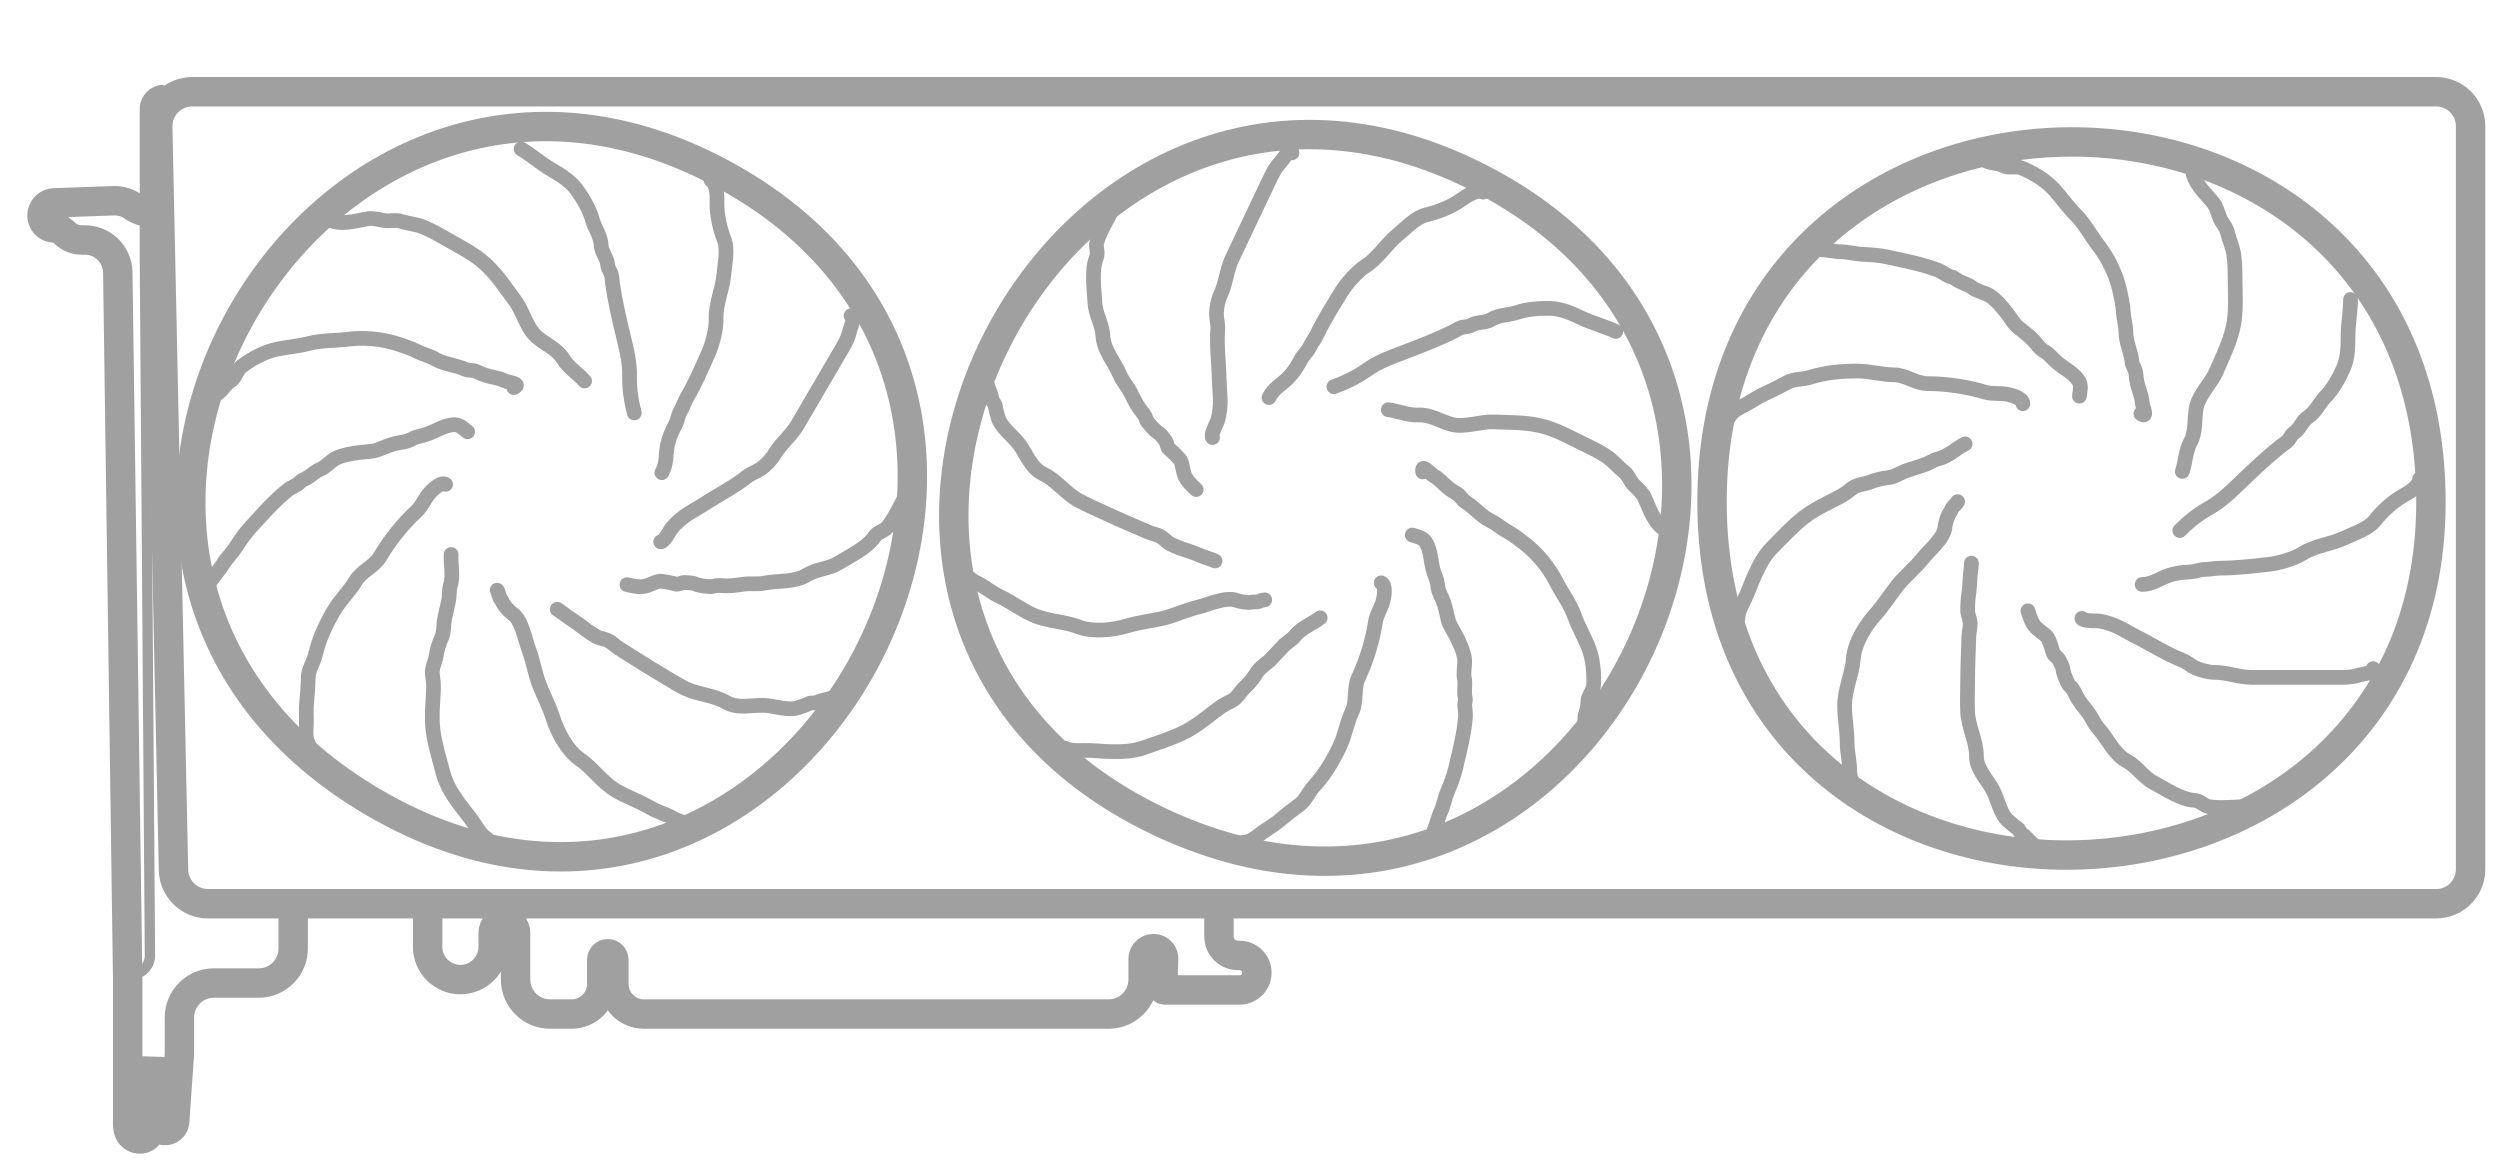 <svg width="85" height="40" viewBox="0 0 85 40" fill="none" xmlns="http://www.w3.org/2000/svg">
<path d="M5.572 3.06V3.06C5.216 3.06 4.927 3.349 4.927 3.705V8.863L5.098 32.485C5.101 32.841 4.813 33.13 4.458 33.13V33.13" stroke="#A0A0A0" stroke-width="0.352"/>
<path d="M14.54 30.727V32.192C14.54 32.807 15.039 33.306 15.654 33.306V33.306C16.269 33.306 16.768 32.807 16.768 32.192V31.713C16.768 31.607 16.81 31.505 16.885 31.43L16.898 31.417C16.965 31.35 17.055 31.313 17.149 31.313V31.313C17.242 31.313 17.332 31.35 17.399 31.417L17.412 31.43C17.488 31.505 17.53 31.607 17.53 31.713V33.306C17.53 33.953 18.055 34.478 18.702 34.478H19.435C20.001 34.478 20.46 34.019 20.46 33.453V32.632C20.46 32.519 20.552 32.427 20.666 32.427V32.427C20.779 32.427 20.871 32.519 20.871 32.632V33.453C20.871 34.019 21.33 34.478 21.896 34.478H37.694C38.341 34.478 38.866 33.953 38.866 33.306V32.603C38.866 32.526 38.891 32.453 38.936 32.392V32.392C39.003 32.303 39.107 32.251 39.218 32.251H39.223C39.33 32.251 39.431 32.301 39.495 32.387V32.387C39.543 32.451 39.567 32.529 39.563 32.608C39.545 33.02 39.527 33.658 39.569 33.658C39.608 33.658 41.066 33.658 42.149 33.658C42.472 33.658 42.734 33.395 42.734 33.072V33.072C42.734 32.748 42.472 32.485 42.148 32.485H42.09C41.734 32.485 41.445 32.197 41.445 31.841V31.196V30.727M14.54 30.727H41.445M14.54 30.727H9.968M41.445 30.727H82.828C83.475 30.727 84 30.202 84 29.555V4.291C84 3.644 83.475 3.119 82.828 3.119H6.535C5.878 3.119 5.349 3.659 5.363 4.316L5.425 7.222M9.968 30.727H7.071C6.434 30.727 5.913 30.217 5.899 29.579L5.425 7.222M9.968 30.727V32.251C9.968 32.898 9.443 33.423 8.796 33.423H7.272C6.624 33.423 6.1 33.948 6.1 34.596V35.827L5.939 38.133C5.93 38.263 5.845 38.376 5.722 38.42V38.42C5.507 38.499 5.279 38.339 5.279 38.11V35.944L5.116 38.395C5.108 38.512 5.043 38.617 4.943 38.678V38.678C4.858 38.728 4.756 38.742 4.661 38.715L4.643 38.71C4.494 38.667 4.384 38.543 4.358 38.391L4.348 38.329C4.343 38.302 4.341 38.275 4.341 38.247V33.599V33.306L4.005 9.263C3.996 8.651 3.498 8.16 2.886 8.16H2.777C2.576 8.16 2.382 8.087 2.231 7.955L2.112 7.85C2.037 7.785 1.942 7.75 1.843 7.75V7.75C1.718 7.75 1.599 7.691 1.521 7.592V7.592C1.306 7.319 1.488 6.911 1.836 6.898L3.855 6.825C4.094 6.816 4.33 6.886 4.526 7.023V7.023C4.711 7.153 4.931 7.222 5.157 7.222H5.425" stroke="#A0A0A0"/>
<path d="M58.209 17.069C58.209 33.365 82.652 32.779 82.652 17.069C82.652 1.629 60.864 0.819 58.429 14.49C58.285 15.299 58.209 16.159 58.209 17.069Z" stroke="#A0A0A0"/>
<path d="M59.089 21.024C59.089 20.812 59.22 20.567 59.312 20.384C59.434 20.139 59.522 19.87 59.634 19.616C59.797 19.249 59.97 18.901 60.26 18.61C60.609 18.261 60.934 17.898 61.33 17.591C61.7 17.303 62.133 17.112 62.546 16.894C62.7 16.812 62.841 16.708 62.983 16.595C63.14 16.469 63.427 16.464 63.613 16.381C63.755 16.319 64.034 16.255 64.178 16.244C64.426 16.224 64.645 16.05 64.87 15.985C65.033 15.939 65.225 15.866 65.387 15.819C65.568 15.768 65.716 15.642 65.897 15.601C66.225 15.528 66.527 15.235 66.814 15.091" stroke="#A0A0A0" stroke-width="0.5" stroke-linecap="round"/>
<path d="M62.973 26.787C62.973 26.585 62.888 26.382 62.888 26.168C62.888 25.866 62.803 25.576 62.803 25.271C62.803 24.835 62.717 24.428 62.717 23.988C62.717 23.434 62.976 22.92 63.016 22.381C63.054 21.87 63.417 21.277 63.751 20.906C64.015 20.613 64.25 20.246 64.491 19.936C64.751 19.601 65.093 19.335 65.364 18.997C65.592 18.712 66.111 18.288 66.132 17.909C66.139 17.787 66.222 17.518 66.293 17.43C66.344 17.366 66.355 17.282 66.421 17.216C66.472 17.166 66.528 17.116 66.559 17.055" stroke="#A0A0A0" stroke-width="0.5" stroke-linecap="round"/>
<path d="M69.546 29.049C69.374 29.03 69.206 28.772 69.081 28.669C68.971 28.579 68.877 28.436 68.754 28.366C68.674 28.321 68.661 28.197 68.583 28.152C68.482 28.095 68.38 27.992 68.289 27.918C68.013 27.692 67.924 27.176 67.763 26.872C67.558 26.486 67.198 26.159 67.198 25.696C67.198 25.206 66.927 24.71 66.9 24.226C66.879 23.863 66.9 23.5 66.9 23.135C66.9 22.645 66.928 22.122 66.942 21.622C66.947 21.462 66.999 21.32 66.983 21.155C66.968 21.009 66.9 20.901 66.9 20.747C66.9 20.547 66.912 20.364 66.94 20.171C66.964 20.001 66.976 19.77 66.985 19.616C66.994 19.461 67.028 19.284 67.028 19.146" stroke="#A0A0A0" stroke-width="0.5" stroke-linecap="round"/>
<path d="M76.376 27.427C75.963 27.427 75.503 27.492 75.098 27.425C74.93 27.397 74.806 27.224 74.626 27.213C74.149 27.187 73.63 26.825 73.218 26.607C72.869 26.422 72.657 26.058 72.321 25.881C71.876 25.645 71.672 25.13 71.349 24.771C71.2 24.606 71.116 24.38 70.979 24.204C70.854 24.043 70.73 23.895 70.623 23.713C70.547 23.584 70.503 23.428 70.379 23.329C70.302 23.268 70.152 22.885 70.144 22.784C70.135 22.666 70.059 22.538 70.007 22.433C69.96 22.34 69.832 22.288 69.805 22.196C69.768 22.066 69.671 21.722 69.58 21.631C69.485 21.537 69.333 21.446 69.229 21.342C69.071 21.185 69.015 20.965 68.949 20.768" stroke="#A0A0A0" stroke-width="0.5" stroke-linecap="round"/>
<path d="M80.687 22.732C80.687 22.904 80.357 22.906 80.236 22.945C79.963 23.035 79.735 23.031 79.444 23.031C78.486 23.031 77.528 23.031 76.57 23.031C76.127 23.031 75.721 22.86 75.287 22.86C75.095 22.86 74.826 22.791 74.649 22.71C74.492 22.639 74.341 22.501 74.189 22.442C73.652 22.236 73.136 21.899 72.62 21.641C72.358 21.51 72.103 21.338 71.828 21.238C71.656 21.176 71.455 21.11 71.273 21.11C71.171 21.11 70.828 21.111 70.784 21.024" stroke="#A0A0A0" stroke-width="0.5" stroke-linecap="round"/>
<path d="M82.266 16.287C82.266 16.529 81.893 16.75 81.711 16.851C81.338 17.058 80.994 17.385 80.729 17.716C80.513 17.987 80.011 18.148 79.705 18.293C79.257 18.504 78.7 18.555 78.278 18.824C77.996 19.003 77.472 19.15 77.144 19.187C76.607 19.246 76.026 19.317 75.489 19.317C75.308 19.317 75.148 19.36 74.967 19.36C74.794 19.36 74.64 19.44 74.465 19.445C74.24 19.452 73.99 19.485 73.774 19.552C73.443 19.655 73.186 19.872 72.833 19.872" stroke="#A0A0A0" stroke-width="0.5" stroke-linecap="round"/>
<path d="M79.918 10.183C79.918 10.6 79.833 11.003 79.833 11.421C79.833 11.804 79.825 12.186 79.672 12.53C79.534 12.839 79.317 13.236 79.074 13.479C78.877 13.676 78.72 14.031 78.467 14.186C78.276 14.303 78.191 14.596 77.998 14.717C77.946 14.749 77.878 14.845 77.848 14.899C77.774 15.033 77.656 15.083 77.537 15.177C77.049 15.565 76.593 16 76.153 16.424C75.817 16.747 75.505 17.05 75.095 17.278C74.743 17.473 74.399 17.75 74.113 18.037" stroke="#A0A0A0" stroke-width="0.5" stroke-linecap="round"/>
<path d="M74.541 5.701C74.541 6.194 74.984 6.565 75.257 6.906C75.348 7.019 75.419 7.257 75.47 7.399C75.533 7.573 75.689 7.7 75.733 7.899C75.789 8.15 75.91 8.39 75.947 8.646C75.983 8.897 75.992 9.138 75.992 9.393C75.992 9.985 76.05 10.594 75.916 11.165C75.792 11.691 75.572 12.115 75.361 12.616C75.188 13.027 74.752 13.428 74.671 13.873C74.604 14.239 74.666 14.686 74.477 15.027C74.317 15.316 74.303 15.719 74.199 16.03" stroke="#A0A0A0" stroke-width="0.5" stroke-linecap="round"/>
<path d="M67.241 5.36C67.351 5.36 67.443 5.432 67.54 5.478C67.721 5.564 67.938 5.538 68.116 5.637C68.283 5.73 68.556 5.635 68.735 5.711C69.14 5.881 69.56 6.133 69.854 6.46C70.085 6.716 70.305 7.033 70.561 7.29C70.899 7.628 71.079 8.005 71.362 8.369C71.685 8.784 71.953 9.352 72.067 9.863C72.119 10.098 72.18 10.365 72.192 10.61C72.204 10.831 72.278 11.055 72.278 11.274C72.278 11.622 72.455 11.972 72.491 12.317C72.505 12.448 72.609 12.561 72.619 12.692C72.626 12.785 72.643 12.926 72.664 13.021C72.711 13.232 72.82 13.461 72.833 13.683C72.84 13.82 73.053 14.243 72.79 14.067" stroke="#A0A0A0" stroke-width="0.5" stroke-linecap="round"/>
<path d="M70.699 13.47C70.724 13.246 70.791 13.091 70.637 12.893C70.453 12.656 70.184 12.527 69.954 12.338C69.811 12.222 69.682 12.041 69.525 11.954C69.333 11.847 69.244 11.678 69.096 11.53C68.96 11.394 68.778 11.257 68.629 11.141C68.475 11.021 68.348 10.787 68.223 10.631C68.06 10.427 67.916 10.244 67.697 10.083C67.51 9.946 67.239 9.922 67.049 9.775C66.924 9.677 66.728 9.624 66.582 9.545C66.508 9.504 66.431 9.425 66.345 9.415C66.23 9.401 66.035 9.24 65.909 9.192C65.343 8.974 64.778 8.873 64.187 8.741C63.921 8.682 63.596 8.657 63.324 8.646C63.08 8.637 62.843 8.561 62.589 8.561C62.33 8.561 61.476 8.352 61.309 8.604" stroke="#A0A0A0" stroke-width="0.5" stroke-linecap="round"/>
<path d="M68.778 13.726C68.778 13.547 68.447 13.453 68.308 13.417C68.045 13.35 67.745 13.411 67.488 13.332C66.896 13.15 66.153 13.043 65.536 13.043C65.138 13.043 64.786 12.744 64.403 12.744C63.985 12.744 63.575 12.616 63.144 12.616C62.585 12.616 62.073 12.665 61.541 12.829C61.279 12.91 61 12.873 60.754 13.009C60.513 13.143 60.256 13.273 60.007 13.384C59.79 13.48 59.576 13.63 59.366 13.747C59.188 13.846 58.986 13.922 58.856 14.088C58.759 14.214 58.394 14.75 58.278 14.75" stroke="#A0A0A0" stroke-width="0.5" stroke-linecap="round"/>
<path d="M39.411 27.932C24.688 20.949 35.693 -0.884 49.886 5.848C63.836 12.465 55.231 32.498 41.835 28.838C41.043 28.622 40.233 28.322 39.411 27.932Z" stroke="#A0A0A0"/>
<path d="M36.214 25.442C36.406 25.533 36.684 25.52 36.888 25.515C37.163 25.51 37.443 25.546 37.721 25.553C38.122 25.563 38.51 25.557 38.897 25.419C39.362 25.253 39.829 25.115 40.277 24.889C40.696 24.678 41.054 24.368 41.428 24.089C41.567 23.985 41.722 23.902 41.885 23.823C42.066 23.735 42.194 23.477 42.348 23.344C42.465 23.244 42.642 23.018 42.714 22.893C42.839 22.677 43.09 22.555 43.245 22.378C43.356 22.251 43.505 22.109 43.616 21.983C43.741 21.841 43.918 21.762 44.032 21.616C44.239 21.35 44.633 21.203 44.886 21.005" stroke="#A0A0A0" stroke-width="0.5" stroke-linecap="round"/>
<path d="M32.672 19.463C32.855 19.55 33.001 19.714 33.195 19.806C33.467 19.935 33.692 20.136 33.968 20.267C34.362 20.454 34.693 20.706 35.09 20.894C35.592 21.132 36.167 21.118 36.671 21.313C37.149 21.498 37.84 21.424 38.319 21.281C38.697 21.168 39.128 21.113 39.512 21.028C39.926 20.936 40.312 20.742 40.734 20.642C41.09 20.558 41.695 20.271 42.047 20.415C42.16 20.461 42.439 20.5 42.549 20.474C42.629 20.455 42.708 20.481 42.797 20.45C42.864 20.426 42.934 20.396 43.001 20.395" stroke="#A0A0A0" stroke-width="0.5" stroke-linecap="round"/>
<path d="M33.445 12.555C33.389 12.719 33.55 12.981 33.589 13.137C33.623 13.276 33.712 13.422 33.723 13.563C33.73 13.655 33.836 13.72 33.843 13.809C33.852 13.925 33.9 14.061 33.929 14.175C34.015 14.522 34.442 14.823 34.648 15.099C34.909 15.45 35.05 15.915 35.469 16.113C35.912 16.323 36.243 16.781 36.669 17.013C36.988 17.187 37.325 17.324 37.655 17.481C38.097 17.691 38.582 17.889 39.04 18.09C39.186 18.155 39.337 18.168 39.479 18.254C39.604 18.33 39.673 18.438 39.812 18.504C39.993 18.59 40.163 18.657 40.35 18.715C40.514 18.765 40.727 18.854 40.871 18.912C41.015 18.97 41.189 19.015 41.313 19.074" stroke="#A0A0A0" stroke-width="0.5" stroke-linecap="round"/>
<path d="M37.838 7.08C37.661 7.453 37.404 7.841 37.292 8.236C37.245 8.399 37.348 8.586 37.281 8.752C37.1 9.195 37.205 9.819 37.225 10.285C37.243 10.679 37.48 11.027 37.497 11.406C37.519 11.909 37.897 12.314 38.083 12.76C38.168 12.965 38.336 13.138 38.436 13.337C38.528 13.519 38.609 13.695 38.727 13.869C38.812 13.993 38.933 14.1 38.97 14.254C38.992 14.35 39.274 14.65 39.362 14.7C39.465 14.759 39.547 14.882 39.62 14.975C39.684 15.056 39.676 15.195 39.748 15.258C39.849 15.348 40.118 15.583 40.161 15.704C40.206 15.83 40.223 16.006 40.272 16.145C40.347 16.355 40.521 16.5 40.671 16.644" stroke="#A0A0A0" stroke-width="0.5" stroke-linecap="round"/>
<path d="M43.927 5.197C43.772 5.123 43.629 5.42 43.541 5.512C43.343 5.721 43.249 5.929 43.125 6.191C42.714 7.057 42.304 7.923 41.893 8.788C41.703 9.188 41.684 9.629 41.498 10.02C41.415 10.194 41.362 10.467 41.359 10.661C41.356 10.834 41.416 11.03 41.404 11.191C41.361 11.765 41.444 12.376 41.456 12.953C41.462 13.245 41.508 13.549 41.48 13.841C41.463 14.023 41.437 14.233 41.358 14.398C41.315 14.489 41.166 14.799 41.226 14.876" stroke="#A0A0A0" stroke-width="0.5" stroke-linecap="round"/>
<path d="M50.427 6.532C50.209 6.428 49.849 6.67 49.68 6.792C49.333 7.04 48.89 7.21 48.477 7.308C48.14 7.387 47.779 7.772 47.517 7.986C47.135 8.3 46.85 8.782 46.426 9.048C46.143 9.226 45.785 9.637 45.612 9.917C45.328 10.377 45.015 10.871 44.785 11.357C44.708 11.52 44.6 11.646 44.523 11.81C44.449 11.966 44.31 12.071 44.23 12.227C44.128 12.427 43.991 12.639 43.838 12.805C43.603 13.06 43.297 13.199 43.145 13.518" stroke="#A0A0A0" stroke-width="0.5" stroke-linecap="round"/>
<path d="M54.936 11.269C54.559 11.09 54.158 10.995 53.781 10.816C53.435 10.652 53.087 10.495 52.709 10.486C52.371 10.477 51.92 10.504 51.596 10.619C51.334 10.713 50.946 10.702 50.698 10.865C50.51 10.988 50.209 10.938 50.016 11.061C49.965 11.094 49.849 11.114 49.787 11.118C49.635 11.128 49.539 11.213 49.404 11.28C48.844 11.555 48.256 11.78 47.683 11.997C47.248 12.161 46.84 12.313 46.459 12.586C46.132 12.82 45.733 13.012 45.352 13.148" stroke="#A0A0A0" stroke-width="0.5" stroke-linecap="round"/>
<path d="M56.681 18.049C56.236 17.838 56.09 17.278 55.899 16.886C55.835 16.755 55.651 16.588 55.545 16.482C55.414 16.35 55.367 16.154 55.206 16.029C55.003 15.872 54.838 15.659 54.622 15.516C54.411 15.377 54.197 15.265 53.967 15.155C53.432 14.902 52.907 14.588 52.334 14.465C51.805 14.351 51.328 14.368 50.785 14.344C50.339 14.325 49.79 14.547 49.353 14.429C48.993 14.332 48.617 14.085 48.227 14.11C47.898 14.131 47.528 13.97 47.202 13.931" stroke="#A0A0A0" stroke-width="0.5" stroke-linecap="round"/>
<path d="M53.861 24.79C53.908 24.691 53.882 24.576 53.882 24.469C53.882 24.269 53.999 24.084 53.986 23.88C53.973 23.69 54.176 23.484 54.184 23.29C54.204 22.851 54.156 22.363 53.987 21.957C53.854 21.639 53.662 21.305 53.54 20.963C53.38 20.513 53.117 20.189 52.909 19.777C52.672 19.308 52.274 18.822 51.861 18.5C51.671 18.352 51.455 18.183 51.24 18.066C51.045 17.961 50.874 17.798 50.676 17.705C50.362 17.555 50.121 17.245 49.825 17.065C49.713 16.996 49.655 16.853 49.542 16.788C49.46 16.742 49.34 16.666 49.263 16.607C49.093 16.474 48.933 16.277 48.737 16.171C48.617 16.105 48.326 15.732 48.372 16.045" stroke="#A0A0A0" stroke-width="0.5" stroke-linecap="round"/>
<path d="M48.016 18.191C48.228 18.264 48.397 18.269 48.51 18.493C48.645 18.762 48.647 19.06 48.718 19.348C48.763 19.527 48.87 19.721 48.882 19.901C48.896 20.12 49.011 20.273 49.081 20.47C49.145 20.651 49.191 20.874 49.232 21.059C49.275 21.249 49.432 21.465 49.519 21.644C49.634 21.879 49.737 22.088 49.788 22.354C49.832 22.582 49.738 22.837 49.79 23.071C49.824 23.227 49.788 23.426 49.797 23.592C49.802 23.677 49.841 23.78 49.813 23.862C49.776 23.972 49.838 24.217 49.828 24.352C49.782 24.956 49.632 25.51 49.497 26.1C49.436 26.366 49.32 26.671 49.213 26.921C49.117 27.145 49.084 27.392 48.975 27.622C48.864 27.856 48.686 28.716 48.388 28.76" stroke="#A0A0A0" stroke-width="0.5" stroke-linecap="round"/>
<path d="M46.961 19.816C47.122 19.893 47.065 20.232 47.038 20.373C46.986 20.639 46.802 20.885 46.764 21.15C46.674 21.764 46.453 22.481 46.188 23.038C46.018 23.398 46.137 23.844 45.973 24.19C45.794 24.567 45.733 24.993 45.549 25.382C45.309 25.887 45.045 26.329 44.669 26.739C44.484 26.941 44.398 27.209 44.169 27.373C43.945 27.533 43.717 27.71 43.51 27.888C43.33 28.042 43.103 28.171 42.908 28.311C42.742 28.429 42.587 28.579 42.381 28.625C42.226 28.659 41.585 28.76 41.535 28.864" stroke="#A0A0A0" stroke-width="0.5" stroke-linecap="round"/>
<path d="M12.7 27.28C26.766 35.508 38.601 14.113 25.041 6.182C11.713 -1.614 0.013 16.784 10.585 25.788C11.211 26.321 11.914 26.82 12.7 27.28Z" stroke="#A0A0A0"/>
<path d="M16.559 28.518C16.375 28.41 16.23 28.173 16.119 28.002C15.969 27.772 15.78 27.561 15.618 27.336C15.384 27.009 15.171 26.685 15.066 26.288C14.941 25.81 14.792 25.347 14.726 24.85C14.665 24.384 14.719 23.914 14.739 23.448C14.746 23.274 14.727 23.099 14.701 22.92C14.672 22.721 14.813 22.47 14.835 22.268C14.852 22.114 14.939 21.841 15.002 21.711C15.11 21.487 15.07 21.21 15.128 20.983C15.17 20.819 15.204 20.616 15.246 20.453C15.293 20.271 15.258 20.08 15.315 19.903C15.418 19.582 15.317 19.174 15.338 18.853" stroke="#A0A0A0" stroke-width="0.5" stroke-linecap="round"/>
<path d="M23.494 28.074C23.32 27.972 23.102 27.944 22.917 27.835C22.656 27.683 22.363 27.61 22.1 27.456C21.724 27.236 21.329 27.105 20.949 26.883C20.471 26.602 20.158 26.119 19.712 25.813C19.29 25.522 18.962 24.909 18.81 24.434C18.691 24.058 18.493 23.671 18.347 23.305C18.189 22.911 18.132 22.483 17.977 22.078C17.846 21.737 17.742 21.075 17.425 20.865C17.323 20.798 17.134 20.59 17.093 20.484C17.064 20.408 16.997 20.357 16.974 20.266C16.956 20.197 16.941 20.123 16.904 20.066" stroke="#A0A0A0" stroke-width="0.5" stroke-linecap="round"/>
<path d="M28.765 23.543C28.662 23.682 28.354 23.696 28.203 23.752C28.069 23.802 27.898 23.811 27.776 23.881C27.697 23.927 27.583 23.876 27.506 23.921C27.404 23.979 27.265 24.015 27.154 24.056C26.819 24.181 26.33 23.997 25.986 23.983C25.549 23.964 25.086 24.11 24.686 23.876C24.262 23.628 23.698 23.613 23.266 23.392C22.942 23.226 22.64 23.025 22.324 22.841C21.901 22.593 21.464 22.304 21.04 22.04C20.904 21.956 20.808 21.839 20.657 21.77C20.524 21.709 20.396 21.713 20.263 21.635C20.09 21.534 19.939 21.431 19.786 21.309C19.652 21.203 19.458 21.076 19.33 20.99C19.201 20.904 19.064 20.786 18.946 20.716" stroke="#A0A0A0" stroke-width="0.5" stroke-linecap="round"/>
<path d="M30.813 16.829C30.605 17.185 30.428 17.616 30.166 17.931C30.057 18.062 29.845 18.082 29.745 18.232C29.482 18.63 28.907 18.895 28.51 19.141C28.175 19.348 27.754 19.348 27.431 19.548C27.003 19.814 26.456 19.729 25.983 19.827C25.765 19.872 25.528 19.831 25.307 19.86C25.104 19.887 24.914 19.919 24.703 19.919C24.553 19.92 24.396 19.88 24.248 19.936C24.156 19.972 23.75 19.908 23.659 19.864C23.553 19.812 23.404 19.813 23.287 19.805C23.183 19.798 23.073 19.883 22.98 19.859C22.849 19.826 22.504 19.736 22.379 19.769C22.25 19.803 22.095 19.889 21.953 19.926C21.737 19.982 21.519 19.92 21.316 19.878" stroke="#A0A0A0" stroke-width="0.5" stroke-linecap="round"/>
<path d="M28.936 10.737C29.085 10.824 28.92 11.109 28.893 11.234C28.832 11.515 28.714 11.709 28.567 11.96C28.083 12.787 27.599 13.614 27.116 14.441C26.892 14.823 26.54 15.088 26.321 15.462C26.224 15.628 26.028 15.825 25.87 15.937C25.728 16.037 25.533 16.098 25.406 16.199C24.956 16.559 24.405 16.834 23.922 17.15C23.677 17.309 23.4 17.442 23.174 17.63C23.034 17.746 22.875 17.886 22.783 18.044C22.732 18.131 22.56 18.429 22.463 18.422" stroke="#A0A0A0" stroke-width="0.5" stroke-linecap="round"/>
<path d="M24.171 6.12C24.38 6.242 24.383 6.675 24.378 6.883C24.368 7.31 24.477 7.772 24.629 8.168C24.753 8.491 24.639 9.006 24.61 9.343C24.566 9.836 24.328 10.343 24.347 10.843C24.36 11.177 24.222 11.704 24.088 12.005C23.868 12.499 23.636 13.036 23.365 13.499C23.274 13.655 23.23 13.815 23.139 13.971C23.051 14.121 23.042 14.294 22.958 14.448C22.851 14.646 22.753 14.878 22.702 15.098C22.624 15.436 22.681 15.767 22.503 16.072" stroke="#A0A0A0" stroke-width="0.5" stroke-linecap="round"/>
<path d="M17.716 5.064C18.076 5.275 18.381 5.552 18.742 5.763C19.072 5.956 19.398 6.156 19.618 6.462C19.816 6.737 20.048 7.124 20.135 7.457C20.206 7.726 20.433 8.041 20.439 8.338C20.443 8.562 20.654 8.783 20.66 9.011C20.662 9.072 20.711 9.179 20.742 9.232C20.82 9.364 20.804 9.491 20.825 9.641C20.914 10.258 21.059 10.871 21.203 11.466C21.312 11.918 21.416 12.341 21.405 12.81C21.397 13.212 21.462 13.649 21.565 14.04" stroke="#A0A0A0" stroke-width="0.5" stroke-linecap="round"/>
<path d="M11.133 7.444C11.558 7.692 12.102 7.497 12.534 7.434C12.678 7.413 12.919 7.471 13.068 7.499C13.25 7.532 13.438 7.462 13.633 7.524C13.877 7.602 14.145 7.619 14.385 7.717C14.619 7.812 14.832 7.926 15.053 8.055C15.563 8.354 16.119 8.611 16.543 9.015C16.935 9.388 17.19 9.792 17.516 10.227C17.783 10.584 17.909 11.162 18.252 11.457C18.535 11.7 18.952 11.871 19.151 12.208C19.319 12.492 19.66 12.707 19.877 12.954" stroke="#A0A0A0" stroke-width="0.5" stroke-linecap="round"/>
<path d="M7.153 13.571C7.208 13.477 7.318 13.434 7.406 13.373C7.571 13.261 7.659 13.06 7.834 12.956C7.999 12.859 8.054 12.576 8.21 12.459C8.561 12.196 8.991 11.96 9.422 11.871C9.76 11.802 10.144 11.772 10.495 11.68C10.958 11.559 11.374 11.594 11.831 11.533C12.352 11.464 12.978 11.52 13.476 11.68C13.706 11.753 13.967 11.836 14.184 11.948C14.381 12.05 14.612 12.1 14.801 12.21C15.101 12.386 15.493 12.41 15.809 12.553C15.929 12.607 16.079 12.574 16.197 12.631C16.281 12.672 16.412 12.729 16.504 12.759C16.71 12.825 16.963 12.846 17.16 12.947C17.282 13.01 17.755 13.039 17.471 13.178" stroke="#A0A0A0" stroke-width="0.5" stroke-linecap="round"/>
<path d="M15.899 14.682C15.719 14.548 15.619 14.411 15.37 14.444C15.072 14.484 14.825 14.65 14.546 14.753C14.373 14.818 14.153 14.838 13.998 14.93C13.809 15.042 13.618 15.033 13.415 15.086C13.23 15.135 13.02 15.223 12.844 15.293C12.662 15.366 12.396 15.357 12.199 15.386C11.94 15.424 11.709 15.456 11.46 15.563C11.247 15.656 11.09 15.877 10.867 15.967C10.719 16.026 10.575 16.168 10.433 16.254C10.36 16.297 10.252 16.323 10.2 16.392C10.131 16.485 9.894 16.572 9.788 16.657C9.314 17.035 8.942 17.471 8.53 17.915C8.344 18.115 8.158 18.383 8.012 18.612C7.881 18.818 7.695 18.985 7.567 19.204C7.436 19.427 6.825 20.059 6.957 20.331" stroke="#A0A0A0" stroke-width="0.5" stroke-linecap="round"/>
<path d="M15.15 16.469C14.996 16.379 14.748 16.617 14.647 16.719C14.456 16.912 14.357 17.202 14.159 17.384C13.703 17.803 13.236 18.39 12.924 18.922C12.723 19.266 12.288 19.419 12.094 19.75C11.883 20.11 11.565 20.4 11.348 20.772C11.066 21.254 10.85 21.721 10.723 22.264C10.66 22.529 10.487 22.752 10.481 23.034C10.475 23.309 10.457 23.596 10.427 23.868C10.401 24.104 10.422 24.364 10.417 24.604C10.412 24.808 10.376 25.02 10.454 25.216C10.513 25.363 10.792 25.95 10.733 26.05" stroke="#A0A0A0" stroke-width="0.5" stroke-linecap="round"/>
</svg>